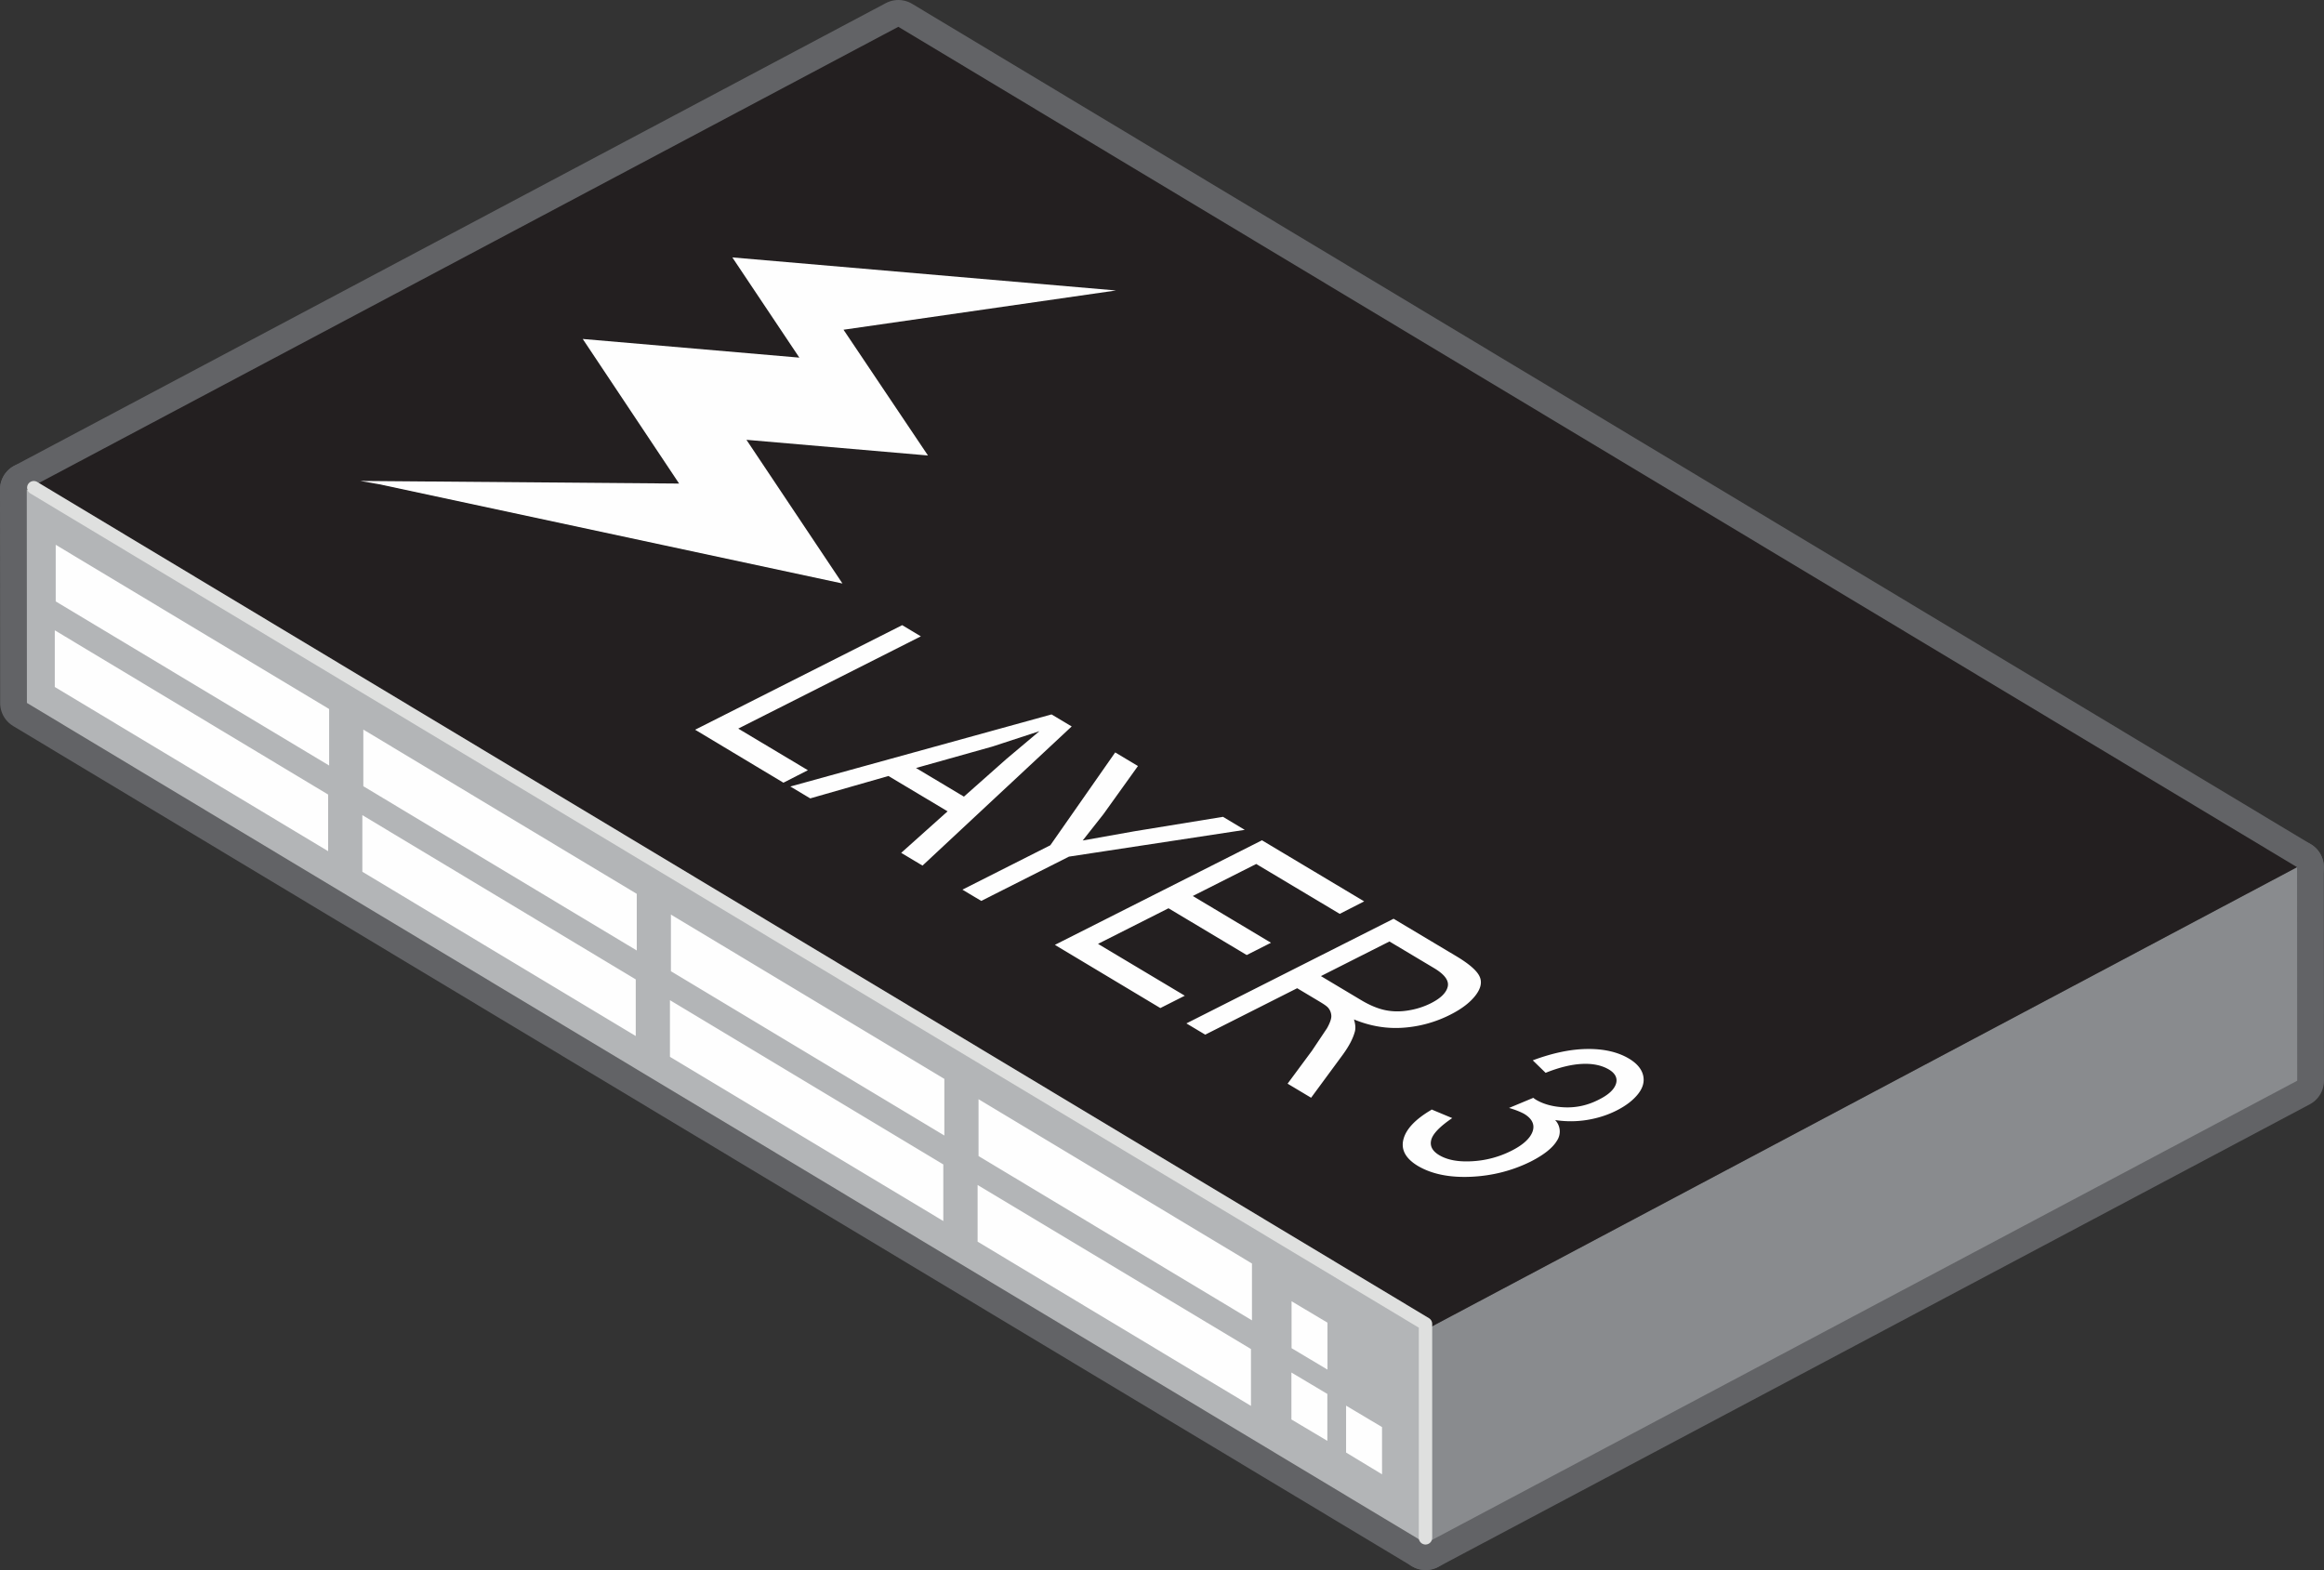 <svg xmlns="http://www.w3.org/2000/svg" viewBox="0 0 130.229 87.986">
    <rect x="0" y="0" width="130.229" height="87.986" fill="#333333" stroke="none"/>
    <g fill="none" stroke="#626366" stroke-width="3" stroke-linejoin="round">
        <path d="M1.5 27.426L50.34 1.5l78.38 47.097L79.88 74.52z"/>
        <path d="M79.88 74.52l.008 11.965L1.508 39.4 1.5 27.427z"/>
        <path d="M79.88 74.52l48.84-25.924.008 11.965-48.84 25.924z"/>
    </g>
    <path d="M79.88 74.523l48.84-25.926.008 11.967-48.84 25.924z" fill="#898b8e"/>
    <path d="M1.5 27.426L50.34 1.502l78.38 47.095-48.84 25.926z" fill="#231f20"/>
    <path d="M79.88 74.523l.008 11.965-78.38-47.096L1.5 27.426z" fill="#b3b5b7"/>
    <path d="M1.893 27.33L79.88 74.19V86.18" fill="none" stroke="#dfe0df" stroke-width=".75" stroke-linecap="round"
          stroke-linejoin="round"/>
    <path d="M52.918 63.634l-15.322-9.207v-3.174l15.322 9.207zm-.058 4.793l-15.318-9.203V56.05l15.318 9.205zm17.296 5.565l-15.322-9.207V61.6l15.322 9.207zm-.056 4.793l-15.318-9.203v-3.176L70.1 75.6zM18.444 42.9L3.122 33.703V30.53l15.322 9.204zm-.057 4.8L3.07 38.498v-3.176l15.318 9.205zm17.295 5.565L20.36 44.06v-3.174l15.322 9.205zm-.057 4.793l-15.32-9.205V45.68l15.32 9.205zm38.762 18.694l-2.012-1.2v-2.63l2.012 1.2zm-.007 3.994l-2.014-1.2v-2.63l2.014 1.2zm3.065 1.874L75.43 81.4v-2.627l2.014 1.2zM20.192 26.952l17.863.147-5.4-8.103 12.138 1.046-3.755-5.616 21.5 1.852-15.27 2.2L52 25.525l-10.172-.878 5.38 8.052-25.95-5.56zm18.76 13.942l11.604-5.86 1.046.627-10.233 5.17 3.902 2.332-1.37.7zm12.377 2.144l2.686 1.605 2.387-2.116 1.844-1.552-2.644.864-4.273 1.2zm-7.05 1.04l14.645-4.042 1.13.674-8.36 7.798-1.194-.714 2.6-2.327-3.314-1.98-4.383 1.255-1.113-.665zm9.663 5.772l4.915-2.482 3.635-5.202 1.275.762-1.936 2.7-1.16 1.473 2.916-.52 4.945-.806 1.22.73-9.85 1.5-4.915 2.482-1.048-.626zm5.17 3.1l11.604-5.86 5.728 3.423-1.37.7-4.68-2.796-3.554 1.795 4.382 2.62-1.36.688-4.383-2.62-3.95 1.995 4.863 2.905-1.37.692zM74.02 54.7l2.254 1.347c.48.286.927.473 1.342.56s.852.094 1.312.016a4.32 4.32 0 0 0 1.25-.399c.55-.277.865-.587.947-.927s-.17-.687-.758-1.04L77.86 52.76l-3.84 1.94zm-7.53 2.647l11.602-5.86 3.514 2.098c.705.422 1.138.795 1.297 1.12s.085.685-.223 1.083-.78.76-1.42 1.08a6.87 6.87 0 0 1-2.627.725c-.928.067-1.85-.087-2.762-.464.082.264.1.487.054.67-.106.4-.33.824-.675 1.3l-1.78 2.418-1.318-.788 1.365-1.845.843-1.26c.17-.304.252-.542.243-.7a.75.75 0 0 0-.17-.44c-.08-.1-.258-.215-.527-.377l-1.217-.727-5.152 2.602-1.048-.626zm13.724 4.825l1.164.486c-.696.473-1.088.88-1.176 1.222s.062.625.447.855c.457.273 1.075.387 1.855.34a5.54 5.54 0 0 0 2.198-.589c.654-.33 1.048-.7 1.18-1.08s-.025-.717-.477-.987c-.183-.1-.464-.22-.843-.33l1.36-.567a1.25 1.25 0 0 0 .141.102c.414.248.944.4 1.592.43s1.302-.1 1.962-.443c.523-.264.834-.555.936-.872s-.038-.6-.42-.818-.867-.327-1.468-.3-1.285.192-2.054.5l-.72-.7c1.074-.4 2.086-.623 3.032-.636s1.732.167 2.36.54c.433.26.696.565.787.92s0 .708-.277 1.06-.68.662-1.207.928c-.5.253-1.05.43-1.644.527s-1.195.1-1.798.008a.92.92 0 0 1 .106 1.15c-.24.406-.733.8-1.482 1.18-1.013.5-2.125.793-3.333.848s-2.2-.15-2.97-.6c-.695-.415-.97-.913-.822-1.494s.673-1.134 1.572-1.66"
          fill="#fefefe"/>
</svg>